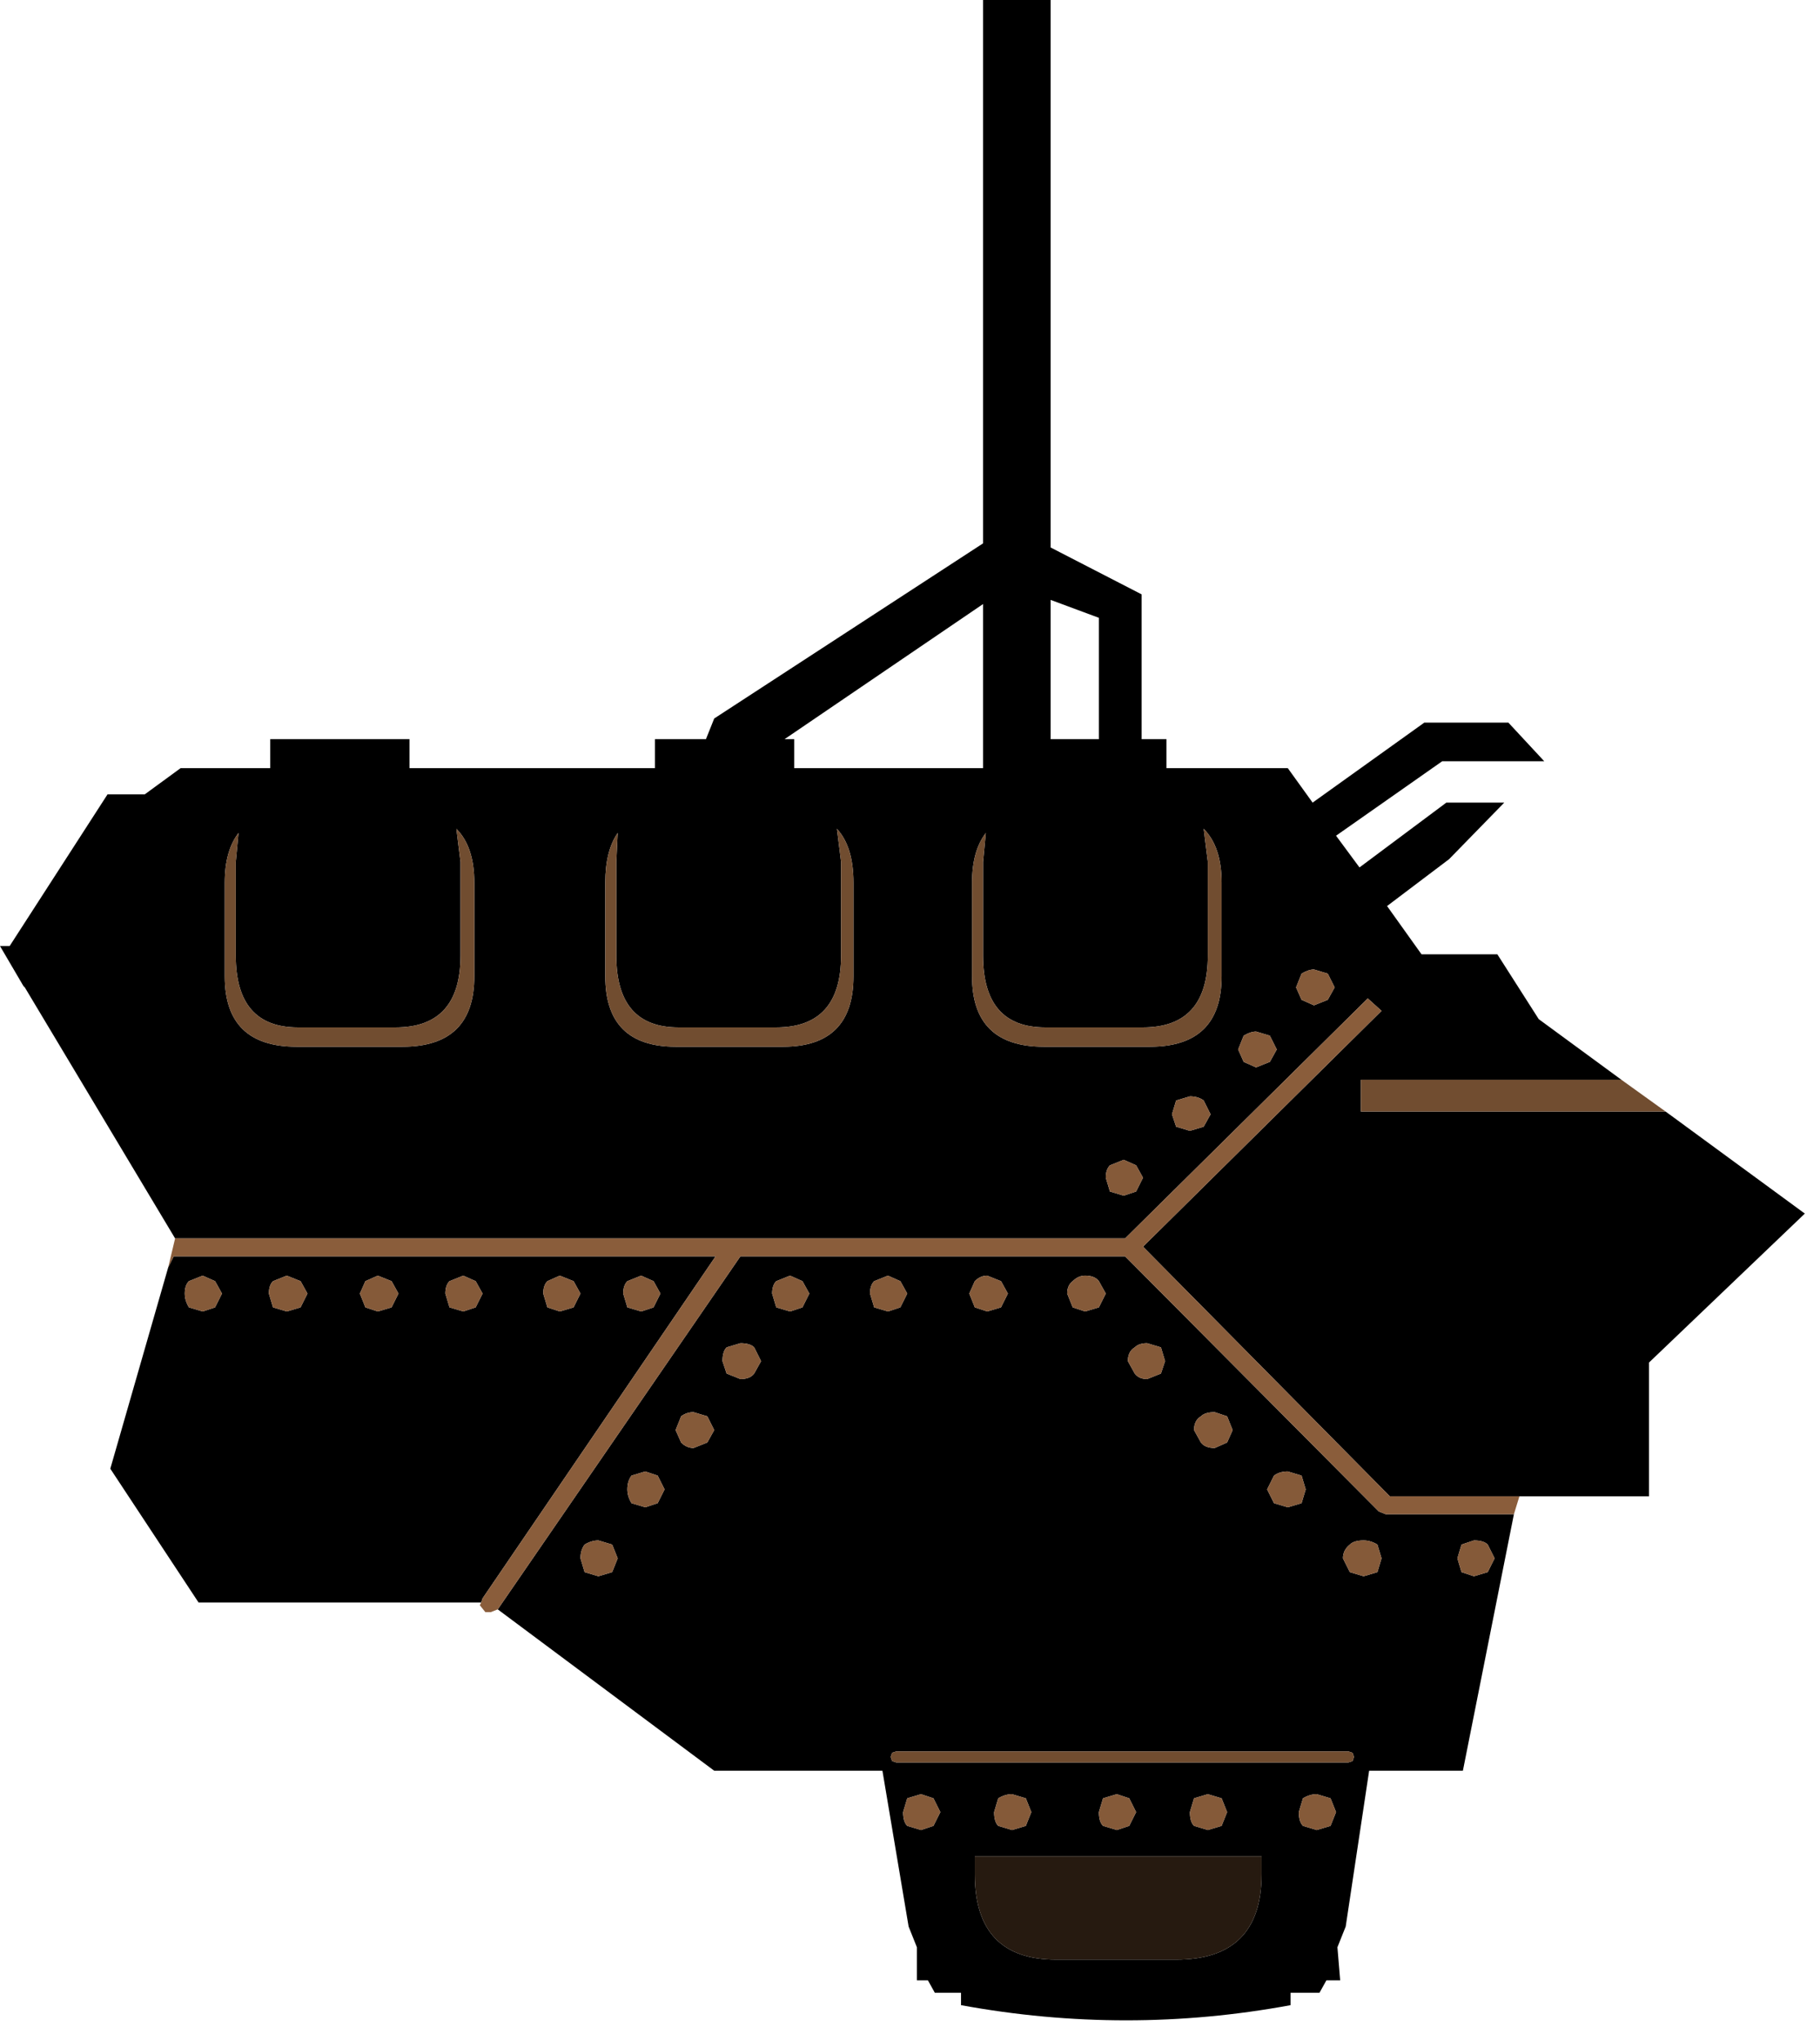 <?xml version="1.0" encoding="utf-8"?>
<svg version="1.1" id="Layer_1"
xmlns="http://www.w3.org/2000/svg"
xmlns:xlink="http://www.w3.org/1999/xlink"
width="66px" height="74px"
xml:space="preserve">
<g id="997" transform="matrix(1, 0, 0, 1, -1.05, -1.55)">
<path style="fill:#000000;fill-opacity:1" d="M61.45,41.85L66.5 45.55L60.85 50.95L60.85 55.8L56.15 55.8L51.45 55.8L42.5 46.75L51.15 38.2L50.65 37.75L41.85 46.45L27.85 46.45L27.65 46.45L7.4 46.45L1.95 37.35L1.9 37.3L1.05 35.85L1.4 35.85L4.95 30.35L6.3 30.35L7.6 29.4L10.85 29.4L10.85 28.35L15.9 28.35L15.9 29.4L24.8 29.4L24.8 28.35L26.65 28.35L26.95 27.6L36.7 21.25L36.7 1.55L39.15 1.55L39.15 21.4L42.45 23.1L42.45 28.35L43.35 28.35L43.35 29.4L47.75 29.4L48.65 30.65L52.7 27.75L55.75 27.75L57.05 29.15L53.35 29.15L49.5 31.85L50.35 33L53.5 30.65L55.6 30.65L53.6 32.7L51.35 34.4L52.6 36.15L55.35 36.15L56.85 38.5L59.85 40.7L50.4 40.7L50.4 41.85L61.45 41.85M55.95,56.45L54.1 65.75L50.7 65.75L49.85 71.4L49.55 72.15L49.65 73.35L49.15 73.35L48.9 73.8L47.85 73.8L47.85 74.25Q41.9 75.35 35.9 74.25L35.9 73.8L34.95 73.8L34.7 73.35L34.3 73.35L34.3 72.15L34 71.4L33.05 65.75L26.95 65.75L19.1 59.9L27.9 47.1L41.85 47.1L51.05 56.35L51.3 56.45L55.95 56.45M18.5,59.65L8.25 59.65L5.05 54.8L7.15 47.5L7.35 47.1L27 47.1L18.55 59.5L18.5 59.65M44.85,32.8L44.85 36.2Q44.85 38.8 42.5 38.8L38.95 38.8Q36.7 38.8 36.7 36.2L36.7 32.8L36.8 31.75Q36.3 32.4 36.3 33.55L36.3 36.95Q36.3 39.5 38.9 39.5L42.75 39.5Q45.35 39.5 45.35 36.95L45.35 33.55Q45.35 32.25 44.7 31.6L44.85 32.8M48.25,36.85L48.05 37.35L48.25 37.8L48.7 38L49.2 37.8L49.45 37.35L49.2 36.85L48.7 36.7Q48.5 36.7 48.25 36.85M47.1,39.1L46.6 38.95Q46.4 38.95 46.15 39.1L45.95 39.6L46.15 40.05L46.6 40.25L47.1 40.05L47.35 39.6L47.1 39.1M43.55,41.95L43.7 42.4L44.2 42.55L44.7 42.4L44.95 41.95L44.7 41.45Q44.5 41.3 44.2 41.3L43.7 41.45L43.55 41.95M41.8,44.9L42.25 44.75L42.5 44.25L42.25 43.8L41.8 43.6L41.3 43.8Q41.15 43.95 41.15 44.25L41.3 44.75L41.8 44.9M40.9,48Q40.75 47.8 40.4 47.8Q40.15 47.8 39.95 48Q39.75 48.15 39.75 48.45L39.95 48.95L40.4 49.1L40.9 48.95L41.15 48.45L40.9 48M40.9,23.95L39.15 23.3L39.15 28.35L40.9 28.35L40.9 23.95M17.6,31.6L17.75 32.8L17.75 36.2Q17.75 38.8 15.4 38.8L11.85 38.8Q9.6 38.8 9.6 36.2L9.6 32.8L9.7 31.75Q9.2 32.4 9.2 33.55L9.2 36.95Q9.2 39.5 11.8 39.5L15.65 39.5Q18.25 39.5 18.25 36.95L18.25 33.55Q18.25 32.25 17.6 31.6M9.1,48.45L8.85 48L8.4 47.8L7.9 48Q7.75 48.15 7.75 48.45Q7.75 48.7 7.9 48.95L8.4 49.1L8.85 48.95L9.1 48.45M10.95,48.95L11.45 49.1L11.95 48.95L12.2 48.45L11.95 48L11.45 47.8L10.95 48Q10.8 48.15 10.8 48.45L10.95 48.95M14.3,48L14.1 48.45L14.3 48.95L14.75 49.1L15.25 48.95L15.5 48.45L15.25 48L14.75 47.8L14.3 48M17.2,48.45L17.35 48.95L17.85 49.1L18.3 48.95L18.55 48.45L18.3 48L17.85 47.8L17.35 48Q17.2 48.15 17.2 48.45M32,33.55Q32 32.25 31.4 31.6L31.55 32.8L31.55 36.2Q31.55 38.8 29.2 38.8L25.65 38.8Q23.4 38.8 23.4 36.2L23.4 32.8L23.45 31.75Q23 32.4 23 33.55L23 36.95Q23 39.5 25.55 39.5L29.45 39.5Q32 39.5 32 36.95L32 33.55M29.85,29.4L36.7 29.4L36.7 23.45L29.5 28.35L29.85 28.35L29.85 29.4M20.9,48.95L21.35 49.1L21.85 48.95L22.1 48.45L21.85 48L21.35 47.8L20.9 48Q20.75 48.15 20.75 48.45L20.9 48.95M24.75,48L24.3 47.8L23.8 48Q23.65 48.15 23.65 48.45L23.8 48.95L24.3 49.1L24.75 48.95L25 48.45L24.75 48M29.2,48Q29.05 48.15 29.05 48.45L29.2 48.95L29.7 49.1L30.15 48.95L30.4 48.45L30.15 48L29.7 47.8L29.2 48M33.7,48L33.25 47.8L32.75 48Q32.6 48.15 32.6 48.45L32.75 48.95L33.25 49.1L33.7 48.95L33.95 48.45L33.7 48M37.6,48.45L37.35 48L36.85 47.8Q36.6 47.8 36.4 48L36.2 48.45L36.4 48.95L36.85 49.1L37.35 48.95L37.6 48.45M28.65,50.9L28.4 50.4Q28.25 50.25 27.9 50.25L27.4 50.4Q27.25 50.55 27.25 50.9L27.4 51.35L27.9 51.55Q28.25 51.55 28.4 51.35L28.65 50.9M26.7,53.85L26.95 53.4L26.7 52.9L26.2 52.75Q25.95 52.75 25.75 52.9L25.55 53.4L25.75 53.85Q25.95 54.05 26.2 54.05L26.7 53.85M24.45,54.9L23.95 55.05Q23.8 55.25 23.8 55.55Q23.8 55.8 23.95 56.05L24.45 56.2L24.9 56.05L25.15 55.55L24.9 55.05L24.45 54.9M23.45,58.05L23.25 57.55L22.75 57.4Q22.5 57.4 22.25 57.55Q22.1 57.75 22.1 58.05L22.25 58.55L22.75 58.7L23.25 58.55L23.45 58.05M37.25,66.75L37.1 67.25Q37.1 67.6 37.25 67.75L37.75 67.9L38.25 67.75L38.45 67.25L38.25 66.75L37.75 66.6Q37.5 66.6 37.25 66.75M33.55,65.45L49.95 65.45L50.1 65.4L50.15 65.25L50.1 65.1L49.95 65.05L33.55 65.05L33.4 65.1L33.35 65.25L33.4 65.4L33.55 65.45M33.8,67.25Q33.8 67.6 33.95 67.75L34.45 67.9L34.9 67.75L35.15 67.25L34.9 66.75L34.45 66.6L33.95 66.75L33.8 67.25M39.35,72.6L43.7 72.6Q46.8 72.6 46.8 69.5L46.8 68.85L36.4 68.85L36.4 69.5Q36.4 72.6 39.35 72.6M55,57.55Q54.85 57.4 54.5 57.4L54.05 57.55L53.9 58.05L54.05 58.55L54.5 58.7L55 58.55L55.25 58.05L55 57.55M51,57.55Q50.75 57.4 50.5 57.4Q50.15 57.4 50 57.55Q49.75 57.75 49.75 58.05L50 58.55L50.5 58.7L51 58.55L51.15 58.05L51 57.55M47,55.55L47.25 56.05L47.75 56.2L48.25 56.05L48.4 55.55L48.25 55.05L47.75 54.9Q47.45 54.9 47.25 55.05L47 55.55M43.15,50.4L42.65 50.25Q42.35 50.25 42.2 50.4Q41.95 50.55 41.95 50.9L42.2 51.35Q42.35 51.55 42.65 51.55L43.15 51.35L43.3 50.9L43.15 50.4M44.35,53.4L44.6 53.85Q44.75 54.05 45.1 54.05L45.55 53.85L45.75 53.4L45.55 52.9L45.1 52.75Q44.75 52.75 44.6 52.9Q44.35 53.05 44.35 53.4M48.8,67.9L49.3 67.75L49.5 67.25L49.3 66.75L48.8 66.6Q48.55 66.6 48.3 66.75L48.15 67.25Q48.15 67.6 48.3 67.75L48.8 67.9M42.25,67.25L42 66.75L41.55 66.6L41.05 66.75L40.9 67.25Q40.9 67.6 41.05 67.75L41.55 67.9L42 67.75L42.25 67.25M45.35,66.75L44.85 66.6L44.35 66.75L44.2 67.25Q44.2 67.6 44.35 67.75L44.85 67.9L45.35 67.75L45.55 67.25L45.35 66.75" />
<path style="fill:#714D30;fill-opacity:1" d="M50.4,41.85L50.4 40.7L59.85 40.7L61.45 41.85L50.4 41.85M44.7,31.6Q45.35 32.25 45.35 33.55L45.35 36.95Q45.35 39.5 42.75 39.5L38.9 39.5Q36.3 39.5 36.3 36.95L36.3 33.55Q36.3 32.4 36.8 31.75L36.7 32.8L36.7 36.2Q36.7 38.8 38.95 38.8L42.5 38.8Q44.85 38.8 44.85 36.2L44.85 32.8L44.7 31.6M18.25,33.55L18.25 36.95Q18.25 39.5 15.65 39.5L11.8 39.5Q9.2 39.5 9.2 36.95L9.2 33.55Q9.2 32.4 9.7 31.75L9.6 32.8L9.6 36.2Q9.6 38.8 11.85 38.8L15.4 38.8Q17.75 38.8 17.75 36.2L17.75 32.8L17.6 31.6Q18.25 32.25 18.25 33.55M32,36.95Q32 39.5 29.45 39.5L25.55 39.5Q23 39.5 23 36.95L23 33.55Q23 32.4 23.45 31.75L23.4 32.8L23.4 36.2Q23.4 38.8 25.65 38.8L29.2 38.8Q31.55 38.8 31.55 36.2L31.55 32.8L31.4 31.6Q32 32.25 32 33.55L32 36.95M33.4,65.4L33.35 65.25L33.4 65.1L33.55 65.05L49.95 65.05L50.1 65.1L50.15 65.25L50.1 65.4L49.95 65.45L33.55 65.45L33.4 65.4" />
<path style="fill:#855A39;fill-opacity:1" d="M48.7,36.7L49.2 36.85L49.45 37.35L49.2 37.8L48.7 38L48.25 37.8L48.05 37.35L48.25 36.85Q48.5 36.7 48.7 36.7M47.35,39.6L47.1 40.05L46.6 40.25L46.15 40.05L45.95 39.6L46.15 39.1Q46.4 38.95 46.6 38.95L47.1 39.1L47.35 39.6M43.7,41.45L44.2 41.3Q44.5 41.3 44.7 41.45L44.95 41.95L44.7 42.4L44.2 42.55L43.7 42.4L43.55 41.95L43.7 41.45M41.3,44.75L41.15 44.25Q41.15 43.95 41.3 43.8L41.8 43.6L42.25 43.8L42.5 44.25L42.25 44.75L41.8 44.9L41.3 44.75M41.15,48.45L40.9 48.95L40.4 49.1L39.95 48.95L39.75 48.45Q39.75 48.15 39.95 48Q40.15 47.8 40.4 47.8Q40.75 47.8 40.9 48L41.15 48.45M8.85,48.95L8.4 49.1L7.9 48.95Q7.75 48.7 7.75 48.45Q7.75 48.15 7.9 48L8.4 47.8L8.85 48L9.1 48.45L8.85 48.95M10.8,48.45Q10.8 48.15 10.95 48L11.45 47.8L11.95 48L12.2 48.45L11.95 48.95L11.45 49.1L10.95 48.95L10.8 48.45M14.75,47.8L15.25 48L15.5 48.45L15.25 48.95L14.75 49.1L14.3 48.95L14.1 48.45L14.3 48L14.75 47.8M17.35,48L17.85 47.8L18.3 48L18.55 48.45L18.3 48.95L17.85 49.1L17.35 48.95L17.2 48.45Q17.2 48.15 17.35 48M20.75,48.45Q20.75 48.15 20.9 48L21.35 47.8L21.85 48L22.1 48.45L21.85 48.95L21.35 49.1L20.9 48.95L20.75 48.45M25,48.45L24.75 48.95L24.3 49.1L23.8 48.95L23.65 48.45Q23.65 48.15 23.8 48L24.3 47.8L24.75 48L25 48.45M29.7,47.8L30.15 48L30.4 48.45L30.15 48.95L29.7 49.1L29.2 48.95L29.05 48.45Q29.05 48.15 29.2 48L29.7 47.8M33.95,48.45L33.7 48.95L33.25 49.1L32.75 48.95L32.6 48.45Q32.6 48.15 32.75 48L33.25 47.8L33.7 48L33.95 48.45M37.35,48.95L36.85 49.1L36.4 48.95L36.2 48.45L36.4 48Q36.6 47.8 36.85 47.8L37.35 48L37.6 48.45L37.35 48.95M28.4,51.35Q28.25 51.55 27.9 51.55L27.4 51.35L27.25 50.9Q27.25 50.55 27.4 50.4L27.9 50.25Q28.25 50.25 28.4 50.4L28.65 50.9L28.4 51.35M26.2,54.05Q25.95 54.05 25.75 53.85L25.55 53.4L25.75 52.9Q25.95 52.75 26.2 52.75L26.7 52.9L26.95 53.4L26.7 53.85L26.2 54.05M24.9,55.05L25.15 55.55L24.9 56.05L24.45 56.2L23.95 56.05Q23.8 55.8 23.8 55.55Q23.8 55.25 23.95 55.05L24.45 54.9L24.9 55.05M23.25,58.55L22.75 58.7L22.25 58.55L22.1 58.05Q22.1 57.75 22.25 57.55Q22.5 57.4 22.75 57.4L23.25 57.55L23.45 58.05L23.25 58.55M37.75,66.6L38.25 66.75L38.45 67.25L38.25 67.75L37.75 67.9L37.25 67.75Q37.1 67.6 37.1 67.25L37.25 66.75Q37.5 66.6 37.75 66.6M33.95,66.75L34.45 66.6L34.9 66.75L35.15 67.25L34.9 67.75L34.45 67.9L33.95 67.75Q33.8 67.6 33.8 67.25L33.95 66.75M55.25,58.05L55 58.55L54.5 58.7L54.05 58.55L53.9 58.05L54.05 57.55L54.5 57.4Q54.85 57.4 55 57.55L55.25 58.05M51.15,58.05L51 58.55L50.5 58.7L50 58.55L49.75 58.05Q49.75 57.75 50 57.55Q50.15 57.4 50.5 57.4Q50.75 57.4 51 57.55L51.15 58.05M47.25,55.05Q47.45 54.9 47.75 54.9L48.25 55.05L48.4 55.55L48.25 56.05L47.75 56.2L47.25 56.05L47 55.55L47.25 55.05M43.3,50.9L43.15 51.35L42.65 51.55Q42.35 51.55 42.2 51.35L41.95 50.9Q41.95 50.55 42.2 50.4Q42.35 50.25 42.65 50.25L43.15 50.4L43.3 50.9M44.6,52.9Q44.75 52.75 45.1 52.75L45.55 52.9L45.75 53.4L45.55 53.85L45.1 54.05Q44.75 54.05 44.6 53.85L44.35 53.4Q44.35 53.05 44.6 52.9M48.3,67.75Q48.15 67.6 48.15 67.25L48.3 66.75Q48.55 66.6 48.8 66.6L49.3 66.75L49.5 67.25L49.3 67.75L48.8 67.9L48.3 67.75M42,67.75L41.55 67.9L41.05 67.75Q40.9 67.6 40.9 67.25L41.05 66.75L41.55 66.6L42 66.75L42.25 67.25L42 67.75M45.55,67.25L45.35 67.75L44.85 67.9L44.35 67.75Q44.2 67.6 44.2 67.25L44.35 66.75L44.85 66.6L45.35 66.75L45.55 67.25" />
<path style="fill:#8A5D3B;fill-opacity:1" d="M51.3,56.45L51.05 56.35L41.85 47.1L27.9 47.1L19.1 59.9L18.85 60L18.65 60L18.45 59.75L18.5 59.65L18.55 59.5L27 47.1L7.35 47.1L7.15 47.5L7.4 46.45L27.65 46.45L27.85 46.45L41.85 46.45L50.65 37.75L51.15 38.2L42.5 46.75L51.45 55.8L56.15 55.8L55.95 56.45L51.3 56.45" />
<path style="fill:#261A10;fill-opacity:1" d="M36.4,69.5L36.4 68.85L46.8 68.85L46.8 69.5Q46.8 72.6 43.7 72.6L39.35 72.6Q36.4 72.6 36.4 69.5" />
</g>
</svg>

